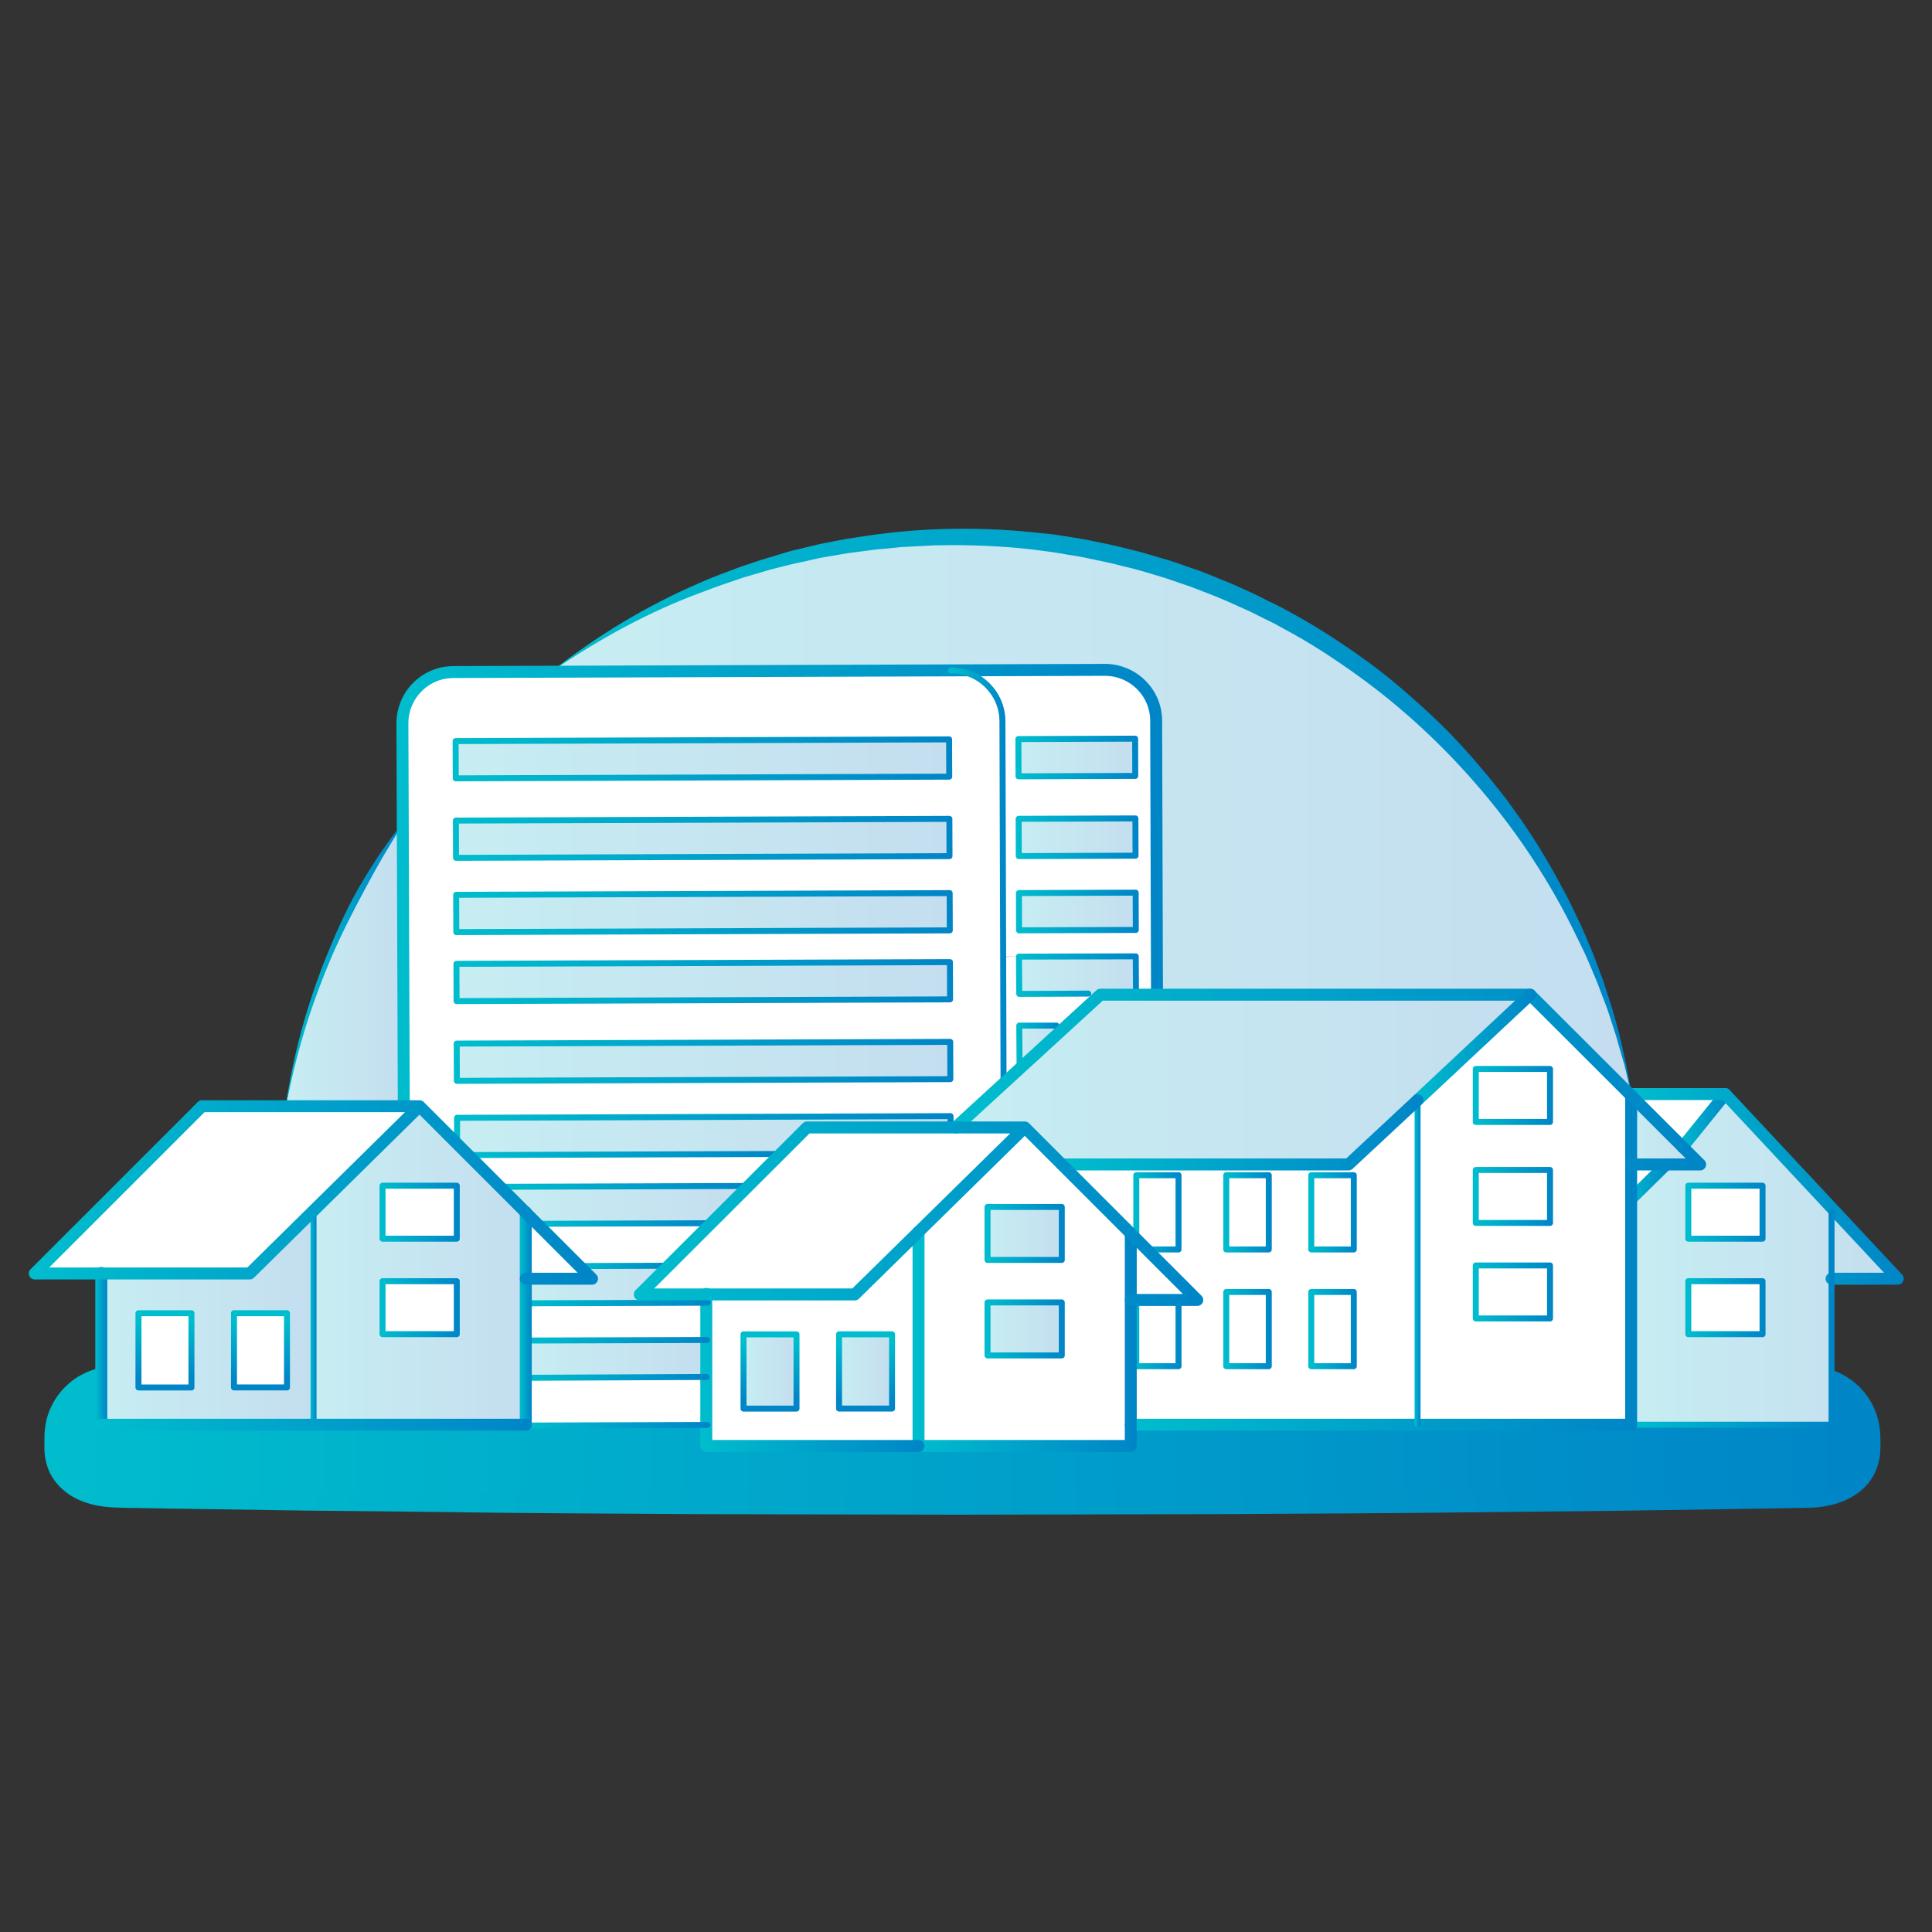 <?xml version="1.0" encoding="utf-8"?>
<!-- Generator: Adobe Illustrator 22.0.1, SVG Export Plug-In . SVG Version: 6.00 Build 0)  -->
<svg version="1.1" xmlns="http://www.w3.org/2000/svg" xmlns:xlink="http://www.w3.org/1999/xlink" x="0px" y="0px"
	 viewBox="0 0 700 700" style="enable-background:new 0 0 700 700;" xml:space="preserve">
<rect x="0" y="0" width="700" height="700" fill="#333333" stroke="none"/>
<style type="text/css">
	.st0{fill:url(#SVGID_1_);}
	.st1{fill:url(#SVGID_2_);}
	.st2{fill:#FFFFFF;}
	.st3{fill:url(#SVGID_3_);}
	.st4{fill:url(#SVGID_4_);}
	.st5{fill:url(#SVGID_5_);}
	.st6{fill:url(#SVGID_6_);}
	.st7{fill:url(#SVGID_7_);}
	.st8{fill:url(#SVGID_8_);}
	.st9{fill:url(#SVGID_9_);}
	.st10{fill:url(#SVGID_10_);}
	.st11{fill:url(#SVGID_11_);}
	.st12{fill:url(#SVGID_12_);}
	.st13{fill:url(#SVGID_13_);}
	.st14{fill:url(#SVGID_14_);}
	.st15{fill:url(#SVGID_15_);}
	.st16{fill:url(#SVGID_16_);}
	.st17{fill:url(#SVGID_17_);}
	.st18{fill:url(#SVGID_18_);}
	.st19{fill:url(#SVGID_19_);}
	.st20{fill:url(#SVGID_20_);}
	.st21{fill:url(#SVGID_21_);}
	.st22{fill:url(#SVGID_22_);}
	.st23{fill:url(#SVGID_23_);}
	.st24{fill:url(#SVGID_24_);}
	.st25{fill:url(#SVGID_25_);}
	.st26{fill:url(#SVGID_26_);}
	.st27{fill:url(#SVGID_27_);}
	.st28{fill:url(#SVGID_28_);}
	.st29{fill:url(#SVGID_29_);}
	.st30{fill:none;stroke:url(#SVGID_30_);stroke-width:4.327;stroke-linecap:round;stroke-linejoin:round;}
	.st31{fill:none;stroke:url(#SVGID_31_);stroke-width:4.327;stroke-linecap:round;stroke-linejoin:round;}
	.st32{fill:none;stroke:url(#SVGID_32_);stroke-width:4.327;stroke-linecap:round;stroke-linejoin:round;}
	.st33{fill:none;stroke:url(#SVGID_33_);stroke-width:4.327;stroke-linecap:round;stroke-linejoin:round;}
	.st34{fill:none;stroke:url(#SVGID_34_);stroke-width:2.163;stroke-linecap:round;stroke-linejoin:round;}
	.st35{fill:none;stroke:url(#SVGID_35_);stroke-width:2.163;stroke-linecap:round;stroke-linejoin:round;}
	.st36{fill:none;stroke:url(#SVGID_36_);stroke-width:2.163;stroke-linecap:round;stroke-linejoin:round;}
	.st37{fill:none;stroke:url(#SVGID_37_);stroke-width:4.327;stroke-linecap:round;stroke-linejoin:round;}
	.st38{fill:none;stroke:url(#SVGID_38_);stroke-width:2.163;stroke-linecap:round;stroke-linejoin:round;}
	.st39{fill:none;stroke:url(#SVGID_39_);stroke-width:2.163;stroke-linecap:round;stroke-linejoin:round;}
	.st40{fill:none;stroke:url(#SVGID_40_);stroke-width:2.163;stroke-linecap:round;stroke-linejoin:round;}
	.st41{fill:none;stroke:url(#SVGID_41_);stroke-width:2.163;stroke-linecap:round;stroke-linejoin:round;}
	.st42{fill:none;stroke:url(#SVGID_42_);stroke-width:2.163;stroke-linecap:round;stroke-linejoin:round;}
	.st43{fill:none;stroke:url(#SVGID_43_);stroke-width:2.163;stroke-linecap:round;stroke-linejoin:round;}
	.st44{fill:none;stroke:url(#SVGID_44_);stroke-width:2.163;stroke-linecap:round;stroke-linejoin:round;}
	.st45{fill:none;stroke:url(#SVGID_45_);stroke-width:2.163;stroke-linecap:round;stroke-linejoin:round;}
	.st46{fill:none;stroke:url(#SVGID_46_);stroke-width:2.163;stroke-linecap:round;stroke-linejoin:round;}
	.st47{fill:none;stroke:url(#SVGID_47_);stroke-width:2.163;stroke-linecap:round;stroke-linejoin:round;}
	.st48{fill:none;stroke:url(#SVGID_48_);stroke-width:4.327;stroke-linecap:round;stroke-linejoin:round;}
	.st49{fill:none;stroke:url(#SVGID_49_);stroke-width:4.327;stroke-linecap:round;stroke-linejoin:round;}
	.st50{fill:none;stroke:url(#SVGID_50_);stroke-width:2.163;stroke-linecap:round;stroke-linejoin:round;}
	.st51{fill:none;stroke:url(#SVGID_51_);stroke-width:2.163;stroke-linecap:round;stroke-linejoin:round;}
	.st52{fill:none;stroke:url(#SVGID_52_);stroke-width:2.163;stroke-linecap:round;stroke-linejoin:round;}
	.st53{fill:none;stroke:url(#SVGID_53_);stroke-width:2.163;stroke-linecap:round;stroke-linejoin:round;}
	.st54{fill:none;stroke:url(#SVGID_54_);stroke-width:2.163;stroke-linecap:round;stroke-linejoin:round;}
	.st55{fill:none;stroke:url(#SVGID_55_);stroke-width:2.163;stroke-linecap:round;stroke-linejoin:round;}
	.st56{fill:none;stroke:url(#SVGID_56_);stroke-width:4.327;stroke-linecap:round;stroke-linejoin:round;}
	.st57{fill:none;stroke:url(#SVGID_57_);stroke-width:2.163;stroke-linecap:round;stroke-linejoin:round;}
	.st58{fill:none;stroke:url(#SVGID_58_);stroke-width:2.163;stroke-linecap:round;stroke-linejoin:round;}
	.st59{fill:none;stroke:url(#SVGID_59_);stroke-width:2.163;stroke-linecap:round;stroke-linejoin:round;}
	.st60{fill:none;stroke:url(#SVGID_60_);stroke-width:2.163;stroke-linecap:round;stroke-linejoin:round;}
	.st61{fill:none;stroke:url(#SVGID_61_);stroke-width:2.163;stroke-linecap:round;stroke-linejoin:round;}
	.st62{fill:none;stroke:url(#SVGID_62_);stroke-width:2.163;stroke-linecap:round;stroke-linejoin:round;}
	.st63{fill:none;stroke:url(#SVGID_63_);stroke-width:2.163;stroke-linecap:round;stroke-linejoin:round;}
	.st64{fill:none;stroke:url(#SVGID_64_);stroke-width:2.163;stroke-linecap:round;stroke-linejoin:round;}
	.st65{fill:none;stroke:url(#SVGID_65_);stroke-width:2.163;stroke-linecap:round;stroke-linejoin:round;}
	.st66{fill:none;stroke:url(#SVGID_66_);stroke-width:2.163;stroke-linecap:round;stroke-linejoin:round;}
	.st67{fill:none;stroke:url(#SVGID_67_);stroke-width:2.163;stroke-linecap:round;stroke-linejoin:round;}
	.st68{fill:none;stroke:url(#SVGID_68_);stroke-width:2.163;stroke-linecap:round;stroke-linejoin:round;}
	.st69{fill:none;stroke:url(#SVGID_69_);stroke-width:2.163;stroke-linecap:round;stroke-linejoin:round;}
	.st70{fill:none;stroke:url(#SVGID_70_);stroke-width:2.163;stroke-linecap:round;stroke-linejoin:round;}
	.st71{fill:none;stroke:url(#SVGID_71_);stroke-width:2.163;stroke-linecap:round;stroke-linejoin:round;}
	.st72{fill:none;stroke:url(#SVGID_72_);stroke-width:2.163;stroke-linecap:round;stroke-linejoin:round;}
	.st73{fill:none;stroke:url(#SVGID_73_);stroke-width:2.163;stroke-linecap:round;stroke-linejoin:round;}
	.st74{fill:none;stroke:url(#SVGID_74_);stroke-width:2.163;stroke-linecap:round;stroke-linejoin:round;}
	.st75{fill:none;stroke:url(#SVGID_75_);stroke-width:2.163;stroke-linecap:round;stroke-linejoin:round;}
	.st76{fill:none;stroke:url(#SVGID_76_);stroke-width:2.163;stroke-linecap:round;stroke-linejoin:round;}
	.st77{fill:none;stroke:url(#SVGID_77_);stroke-width:4.327;stroke-linecap:round;stroke-linejoin:round;}
	.st78{fill:none;stroke:url(#SVGID_78_);stroke-width:4.327;stroke-linecap:round;stroke-linejoin:round;}
	.st79{fill:none;stroke:url(#SVGID_79_);stroke-width:4.327;stroke-linecap:round;stroke-linejoin:round;}
	.st80{fill:none;stroke:url(#SVGID_80_);stroke-width:4.327;stroke-linecap:round;stroke-linejoin:round;}
	.st81{fill:none;stroke:url(#SVGID_81_);stroke-width:4.327;stroke-linecap:round;stroke-linejoin:round;}
	.st82{fill:none;stroke:url(#SVGID_82_);stroke-width:4.327;stroke-linecap:round;stroke-linejoin:round;}
	.st83{fill:none;stroke:url(#SVGID_83_);stroke-width:4.327;stroke-linecap:round;stroke-linejoin:round;}
	.st84{fill:none;stroke:url(#SVGID_84_);stroke-width:2.163;stroke-linecap:round;stroke-linejoin:round;}
	.st85{fill:none;stroke:url(#SVGID_85_);stroke-width:2.163;stroke-linecap:round;stroke-linejoin:round;}
	.st86{fill:none;stroke:url(#SVGID_86_);stroke-width:2.163;stroke-linecap:round;stroke-linejoin:round;}
	.st87{display:none;}
</style>
<g id="Icons">
	<g>
		<g>
			<g id="XMLID_17_">
				<g>
					<linearGradient id="SVGID_1_" gradientUnits="userSpaceOnUse" x1="590.985" y1="456.303" x2="687.606" y2="456.303">
						<stop  offset="0" style="stop-color:#C7EDF2"/>
						<stop  offset="0.999" style="stop-color:#C4DEEF"/>
					</linearGradient>
					<path class="st0" d="M663.6,463.3v33.1v19.8H591v-81.8l12.6-12.4H616l-6.4-6.4l15.5-19.1l62.5,66.8H663.6z M638.6,483.5v-19.2
						h-26.9v19.2H638.6z M638.6,448.9v-19.2h-26.9v19.2H638.6z"/>
					<linearGradient id="SVGID_2_" gradientUnits="userSpaceOnUse" x1="16.948" y1="520.05" x2="680.402" y2="520.05">
						<stop  offset="0" style="stop-color:#00BDCD"/>
						<stop  offset="0.999" style="stop-color:#0085C7"/>
					</linearGradient>
					<path class="st1" d="M680.4,520v3.8c0,13.8-11.2,20.7-25,20.7H42c-13.8,0-25-6.9-25-20.7V520c0-12,8.4-22,19.7-24.5v20.6h76.9
						h76.9l0.5,0.3l64.8-0.2v7.6h76.9h76.9v-7.7h0h103.8H591h72.6v-19.8h0C673.4,499.8,680.4,509.1,680.4,520z"/>
					<rect x="611.6" y="464.2" class="st2" width="26.9" height="19.2"/>
					<rect x="611.6" y="429.6" class="st2" width="26.9" height="19.2"/>
					<path class="st2" d="M625.1,396.4l-15.5,19.1l-18.4-18.4c0-0.2-0.1-0.5-0.1-0.7H625.1z"/>
					<linearGradient id="SVGID_3_" gradientUnits="userSpaceOnUse" x1="590.985" y1="409.431" x2="615.973" y2="409.431">
						<stop  offset="0" style="stop-color:#C7EDF2"/>
						<stop  offset="0.999" style="stop-color:#C4DEEF"/>
					</linearGradient>
					<polygon class="st3" points="603.6,421.9 591,421.9 591,396.9 591.2,397.1 609.6,415.6 616,421.9 					"/>
					<polygon class="st2" points="603.6,421.9 591,434.4 591,421.9 					"/>
					<linearGradient id="SVGID_4_" gradientUnits="userSpaceOnUse" x1="199.784" y1="295.383" x2="591.05" y2="295.383">
						<stop  offset="0" style="stop-color:#C7EDF2"/>
						<stop  offset="0.999" style="stop-color:#C4DEEF"/>
					</linearGradient>
					<path class="st4" d="M591,396.4h-0.6l-36-36H419.3v-0.5l-0.3-98.8c0-10.2-8.4-18.5-18.6-18.5l-55.7,0.2c0,0-0.1,0-0.1,0
						l-144.8,0.5c41.3-30.8,92.5-49,147.9-49C468.9,194.3,569.7,281.4,591,396.4z"/>
					<path class="st2" d="M590.5,396.4l0.5,0.5v25v12.4v81.8h-77.4V398.6l40.9-38.2L590.5,396.4z M561.6,477.7v-19.2h-26.9v19.2
						H561.6z M561.6,443.1v-19.2h-26.9v19.2H561.6z M561.6,406.5v-19.2h-26.9v19.2H561.6z"/>
					<rect x="534.7" y="458.5" class="st2" width="26.9" height="19.2"/>
					<rect x="534.7" y="423.9" class="st2" width="26.9" height="19.2"/>
					<rect x="534.7" y="387.3" class="st2" width="26.9" height="19.2"/>
					<linearGradient id="SVGID_5_" gradientUnits="userSpaceOnUse" x1="346.273" y1="391.171" x2="554.444" y2="391.171">
						<stop  offset="0" style="stop-color:#C7EDF2"/>
						<stop  offset="0.999" style="stop-color:#C4DEEF"/>
					</linearGradient>
					<polygon class="st5" points="554.4,360.4 513.6,398.6 488.6,421.9 427,421.9 384.7,421.9 384.7,421.9 371.3,408.5 346.3,408.5 
						364.5,391.8 371.8,385.1 386.5,371.6 396.5,362.4 398.7,360.4 411.6,360.4 419.3,360.4 					"/>
					<path class="st2" d="M513.6,398.6v117.6H409.7h0V471h1.9v24H427v-24h6.7l-18.3-18.3H427v-26.9v-3.9h61.6L513.6,398.6z
						 M490.5,495v-26.9h-15.4V495H490.5z M490.5,452.7v-26.9h-15.4v26.9H490.5z M459.7,495v-26.9h-15.4V495H459.7z M459.7,452.7
						v-26.9h-15.4v26.9H459.7z"/>
					<rect x="475.1" y="468.1" class="st2" width="15.4" height="26.9"/>
					<rect x="475.1" y="425.8" class="st2" width="15.4" height="26.9"/>
					<rect x="444.3" y="468.1" class="st2" width="15.4" height="26.9"/>
					<rect x="444.3" y="425.8" class="st2" width="15.4" height="26.9"/>
					<polygon class="st2" points="415.5,452.7 433.8,471 427,471 411.7,471 409.7,471 409.7,446.9 411.7,448.9 					"/>
					<rect x="411.7" y="471" class="st2" width="15.4" height="24"/>
					<polygon class="st2" points="427,425.8 427,452.7 415.5,452.7 411.7,448.9 411.7,448.8 411.7,425.8 					"/>
					<polygon class="st2" points="427,421.9 427,425.8 411.7,425.8 411.7,448.8 411.7,448.9 409.7,446.9 384.7,421.9 384.7,421.9 
											"/>
					<path class="st2" d="M419.3,359.9v0.5h-7.7v-0.5l0-13.5l-42.3,0.2l-5.8,0l-0.3-85.3c0-10.2-8.3-18.5-18.5-18.5l55.7-0.2
						c10.2,0,18.6,8.2,18.6,18.5L419.3,359.9z M411.5,336.9l0-13.5l-42.3,0.2l0,13.5L411.5,336.9z M411.4,309.9l0-13.5l-42.3,0.2
						l0,13.5L411.4,309.9z M411.3,281.1l0-13.5l-42.3,0.2l0,13.5L411.3,281.1z"/>
					<linearGradient id="SVGID_6_" gradientUnits="userSpaceOnUse" x1="369.228" y1="354.446" x2="411.589" y2="354.446">
						<stop  offset="0" style="stop-color:#C7EDF2"/>
						<stop  offset="0.999" style="stop-color:#C4DEEF"/>
					</linearGradient>
					<polygon class="st6" points="411.6,359.9 411.6,360.4 398.7,360.4 396.5,362.4 394.3,360 369.3,360.1 369.2,346.6 411.5,346.5 
											"/>
					<linearGradient id="SVGID_7_" gradientUnits="userSpaceOnUse" x1="369.163" y1="330.204" x2="411.502" y2="330.204">
						<stop  offset="0" style="stop-color:#C7EDF2"/>
						<stop  offset="0.999" style="stop-color:#C4DEEF"/>
					</linearGradient>
					<polygon class="st7" points="411.5,323.4 411.5,336.9 369.2,337 369.2,323.6 					"/>
					<linearGradient id="SVGID_8_" gradientUnits="userSpaceOnUse" x1="369.055" y1="303.29" x2="411.416" y2="303.29">
						<stop  offset="0" style="stop-color:#C7EDF2"/>
						<stop  offset="0.999" style="stop-color:#C4DEEF"/>
					</linearGradient>
					<polygon class="st8" points="411.4,296.5 411.4,309.9 369.1,310.1 369.1,296.6 					"/>
					<linearGradient id="SVGID_9_" gradientUnits="userSpaceOnUse" x1="368.968" y1="274.43" x2="411.308" y2="274.43">
						<stop  offset="0" style="stop-color:#C7EDF2"/>
						<stop  offset="0.999" style="stop-color:#C4DEEF"/>
					</linearGradient>
					<polygon class="st9" points="411.3,267.6 411.3,281.1 369,281.2 369,267.8 					"/>
					<path class="st2" d="M409.7,516.2v7.7h-76.9v-77.5l38.4-37.9l13.5,13.5l25,25v24V516.2z M384.7,491.2v-19.2h-26.9v19.2H384.7z
						 M384.7,456.5v-19.2h-26.9v19.2H384.7z"/>
					<polygon class="st2" points="394.3,360 396.5,362.4 386.5,371.6 382.8,371.6 369.3,371.6 369.4,385.1 371.8,385.1 364.5,391.8 
						363.6,390.9 363.5,346.7 369.2,346.6 369.3,360.1 					"/>
					<linearGradient id="SVGID_10_" gradientUnits="userSpaceOnUse" x1="369.314" y1="378.331" x2="386.471" y2="378.331">
						<stop  offset="0" style="stop-color:#C7EDF2"/>
						<stop  offset="0.999" style="stop-color:#C4DEEF"/>
					</linearGradient>
					<polygon class="st10" points="386.5,371.6 371.8,385.1 369.4,385.1 369.3,371.6 382.8,371.6 					"/>
					<linearGradient id="SVGID_11_" gradientUnits="userSpaceOnUse" x1="357.805" y1="481.54" x2="384.74" y2="481.54">
						<stop  offset="0" style="stop-color:#C7EDF2"/>
						<stop  offset="0.999" style="stop-color:#C4DEEF"/>
					</linearGradient>
					<rect x="357.8" y="471.9" class="st11" width="26.9" height="19.2"/>
					<linearGradient id="SVGID_12_" gradientUnits="userSpaceOnUse" x1="357.805" y1="446.924" x2="384.74" y2="446.924">
						<stop  offset="0" style="stop-color:#C7EDF2"/>
						<stop  offset="0.999" style="stop-color:#C4DEEF"/>
					</linearGradient>
					<rect x="357.8" y="437.3" class="st12" width="26.9" height="19.2"/>
					<polygon class="st2" points="255.9,469 231.8,469 242.3,458.6 257.7,443.2 271.2,429.7 282.8,418.1 292.4,408.5 344.5,408.5 
						346.3,408.5 371.3,408.5 332.8,446.3 309.7,469 					"/>
					<path class="st2" d="M199.8,243.4l144.8-0.5c0,0,0,0,0.1,0c10.2,0,18.5,8.2,18.5,18.5l0.3,85.3l0.2,44.2l0.8,0.9l-18.2,16.7
						h-1.8V408l0-3.6L165.6,405l0,9.3L152,400.8h-5.7v-0.2L146,298.6l-0.1-36.5c0-10.2,8.2-18.6,18.5-18.6L199.8,243.4z
						 M344.4,390.9l0-13.5l-178.9,0.6l0,13.5L344.4,390.9z M344.3,362.1l0-13.5l-178.9,0.6l0.1,13.5L344.3,362.1z M344.2,337.1
						l0-13.5l-178.9,0.6l0.1,13.5L344.2,337.1z M344.1,310.2l0-13.5l-178.9,0.6l0,13.5L344.1,310.2z M344,281.3l0-13.5l-178.8,0.6
						l0,13.5L344,281.3z"/>
					<linearGradient id="SVGID_13_" gradientUnits="userSpaceOnUse" x1="165.579" y1="411.443" x2="344.456" y2="411.443">
						<stop  offset="0" style="stop-color:#C7EDF2"/>
						<stop  offset="0.999" style="stop-color:#C4DEEF"/>
					</linearGradient>
					<polygon class="st13" points="344.5,408 344.5,408.5 292.4,408.5 282.8,418.1 169.8,418.5 165.6,414.4 165.6,405 344.4,404.4 
											"/>
					<linearGradient id="SVGID_14_" gradientUnits="userSpaceOnUse" x1="165.493" y1="384.529" x2="344.391" y2="384.529">
						<stop  offset="0" style="stop-color:#C7EDF2"/>
						<stop  offset="0.999" style="stop-color:#C4DEEF"/>
					</linearGradient>
					<polygon class="st14" points="344.3,377.5 344.4,390.9 165.5,391.6 165.5,378.1 					"/>
					<linearGradient id="SVGID_15_" gradientUnits="userSpaceOnUse" x1="165.384" y1="355.679" x2="344.283" y2="355.679">
						<stop  offset="0" style="stop-color:#C7EDF2"/>
						<stop  offset="0.999" style="stop-color:#C4DEEF"/>
					</linearGradient>
					<polygon class="st15" points="344.2,348.6 344.3,362.1 165.4,362.7 165.4,349.3 					"/>
					<linearGradient id="SVGID_16_" gradientUnits="userSpaceOnUse" x1="165.298" y1="330.68" x2="344.196" y2="330.68">
						<stop  offset="0" style="stop-color:#C7EDF2"/>
						<stop  offset="0.999" style="stop-color:#C4DEEF"/>
					</linearGradient>
					<polygon class="st16" points="344.2,323.6 344.2,337.1 165.4,337.7 165.3,324.3 					"/>
					<linearGradient id="SVGID_17_" gradientUnits="userSpaceOnUse" x1="165.211" y1="303.755" x2="344.11" y2="303.755">
						<stop  offset="0" style="stop-color:#C7EDF2"/>
						<stop  offset="0.999" style="stop-color:#C4DEEF"/>
					</linearGradient>
					<polygon class="st17" points="344.1,296.7 344.1,310.2 165.3,310.8 165.2,297.3 					"/>
					<linearGradient id="SVGID_18_" gradientUnits="userSpaceOnUse" x1="165.125" y1="274.906" x2="344.002" y2="274.906">
						<stop  offset="0" style="stop-color:#C7EDF2"/>
						<stop  offset="0.999" style="stop-color:#C4DEEF"/>
					</linearGradient>
					<polygon class="st18" points="344,267.9 344,281.3 165.2,281.9 165.1,268.5 					"/>
					<path class="st2" d="M255.9,472v-3h53.8l23.1-22.7v77.5h-76.9v-7.6v-17.3v-13.5V472z M323.2,510.4v-26.9H304v26.9H323.2z
						 M288.6,510.4v-26.9h-19.2v26.9H288.6z"/>
					<linearGradient id="SVGID_19_" gradientUnits="userSpaceOnUse" x1="303.955" y1="496.933" x2="323.189" y2="496.933">
						<stop  offset="0" style="stop-color:#C7EDF2"/>
						<stop  offset="0.999" style="stop-color:#C4DEEF"/>
					</linearGradient>
					<rect x="304" y="483.5" class="st19" width="19.2" height="26.9"/>
					<linearGradient id="SVGID_20_" gradientUnits="userSpaceOnUse" x1="269.34" y1="496.933" x2="288.573" y2="496.933">
						<stop  offset="0" style="stop-color:#C7EDF2"/>
						<stop  offset="0.999" style="stop-color:#C4DEEF"/>
					</linearGradient>
					<rect x="269.3" y="483.5" class="st20" width="19.2" height="26.9"/>
					<polygon class="st2" points="282.8,418.1 271.2,429.7 181.2,430 169.8,418.5 					"/>
					<linearGradient id="SVGID_21_" gradientUnits="userSpaceOnUse" x1="181.243" y1="436.529" x2="271.222" y2="436.529">
						<stop  offset="0" style="stop-color:#C7EDF2"/>
						<stop  offset="0.999" style="stop-color:#C4DEEF"/>
					</linearGradient>
					<polygon class="st21" points="271.2,429.7 257.7,443.2 194.7,443.4 190.5,439.2 181.2,430 					"/>
					<polygon class="st2" points="257.7,443.2 242.3,458.6 210.1,458.7 210.1,458.8 194.7,443.4 					"/>
					<polygon class="st2" points="255.9,498.9 255.9,516.3 191,516.5 190.5,516.2 190.5,499.2 190.7,499.2 					"/>
					<linearGradient id="SVGID_22_" gradientUnits="userSpaceOnUse" x1="190.502" y1="492.325" x2="255.883" y2="492.325">
						<stop  offset="0" style="stop-color:#C7EDF2"/>
						<stop  offset="0.999" style="stop-color:#C4DEEF"/>
					</linearGradient>
					<polygon class="st22" points="255.9,485.5 255.9,498.9 190.7,499.2 190.5,499.2 190.5,485.7 190.9,485.7 					"/>
					<polygon class="st2" points="255.9,472 255.9,485.5 190.9,485.7 190.5,485.7 190.5,472.2 190.6,472.2 					"/>
					<linearGradient id="SVGID_23_" gradientUnits="userSpaceOnUse" x1="190.502" y1="465.422" x2="255.883" y2="465.422">
						<stop  offset="0" style="stop-color:#C7EDF2"/>
						<stop  offset="0.999" style="stop-color:#C4DEEF"/>
					</linearGradient>
					<polygon class="st23" points="255.9,469 255.9,472 190.6,472.2 190.5,472.2 190.5,463.3 214.5,463.3 210.1,458.8 210.1,458.7 
						242.3,458.6 231.8,469 					"/>
					<polygon class="st2" points="194.7,443.4 210.1,458.8 214.5,463.3 190.5,463.3 190.5,439.2 					"/>
					<linearGradient id="SVGID_24_" gradientUnits="userSpaceOnUse" x1="113.569" y1="458.466" x2="190.502" y2="458.466">
						<stop  offset="0" style="stop-color:#C7EDF2"/>
						<stop  offset="0.999" style="stop-color:#C4DEEF"/>
					</linearGradient>
					<path class="st24" d="M165.6,414.4l4.1,4.1l11.5,11.5l9.3,9.3v24v9v13.5v13.5v17h-76.9v-77.5l38.5-37.9L165.6,414.4z
						 M165.5,483.5v-19.2h-26.9v19.2H165.5z M165.5,448.9v-19.2h-26.9v19.2H165.5z"/>
					<rect x="138.6" y="464.2" class="st2" width="26.9" height="19.2"/>
					<rect x="138.6" y="429.6" class="st2" width="26.9" height="19.2"/>
					<polygon class="st2" points="36.7,461.3 12.6,461.3 73.2,400.8 103.6,400.8 146.3,400.8 152,400.8 113.6,438.6 90.5,461.3 
											"/>
					<linearGradient id="SVGID_25_" gradientUnits="userSpaceOnUse" x1="103.638" y1="349.675" x2="146.346" y2="349.675">
						<stop  offset="0" style="stop-color:#C7EDF2"/>
						<stop  offset="0.999" style="stop-color:#C4DEEF"/>
					</linearGradient>
					<path class="st25" d="M146.3,400.5v0.2h-42.7v0c6.3-37.6,21-72.3,42.2-102.1h0.1L146.3,400.5z"/>
					<linearGradient id="SVGID_26_" gradientUnits="userSpaceOnUse" x1="36.657" y1="477.397" x2="113.569" y2="477.397">
						<stop  offset="0" style="stop-color:#C7EDF2"/>
						<stop  offset="0.999" style="stop-color:#C4DEEF"/>
					</linearGradient>
					<path class="st26" d="M113.6,438.6v77.5H36.7v-20.6v-34.2h53.8L113.6,438.6z M104,502.7v-26.9H84.7v26.9H104z M69.3,502.7
						v-26.9H50.1v26.9H69.3z"/>
					<rect x="84.7" y="475.8" class="st2" width="19.2" height="26.9"/>
					<rect x="50.1" y="475.8" class="st2" width="19.2" height="26.9"/>
				</g>
				<g>
				</g>
			</g>
		</g>
		<g>
			<linearGradient id="SVGID_27_" gradientUnits="userSpaceOnUse" x1="196.399" y1="294.312" x2="594.424" y2="294.312">
				<stop  offset="0" style="stop-color:#00BDCD"/>
				<stop  offset="0.999" style="stop-color:#0085C7"/>
			</linearGradient>
			<path class="st27" d="M199.6,243.5c16.4-13,34.6-24,53.9-32.3c4.8-2.2,9.8-3.9,14.7-5.8l7.5-2.5c2.5-0.8,5.1-1.5,7.6-2.3
				c1.3-0.4,2.5-0.8,3.8-1.1l3.8-0.9c2.6-0.6,5.1-1.3,7.7-1.8l7.8-1.5l7.8-1.2c20.9-3.1,42.3-3.3,63.3-0.9l4,0.4l3.9,0.6
				c2.6,0.4,5.2,0.8,7.9,1.3c5.2,1.1,10.4,2,15.5,3.4c5.2,1.2,10.2,2.8,15.3,4.3c2.5,0.8,5,1.7,7.5,2.6c1.3,0.4,2.5,0.8,3.8,1.3
				l3.7,1.5l3.7,1.5c1.2,0.5,2.5,1,3.7,1.5l7.3,3.3c2.4,1.1,4.7,2.4,7.1,3.5l3.6,1.8l3.5,1.9c9.3,5.1,18.2,10.9,26.8,17.1
				c8.6,6.2,16.6,13.2,24.3,20.4c7.7,7.2,14.8,15.2,21.5,23.4l4.9,6.2l4.6,6.4c1.6,2.1,3,4.4,4.5,6.6c1.4,2.2,2.9,4.4,4.2,6.7l4,6.8
				l3.8,7c1.3,2.3,2.4,4.7,3.6,7.1l1.7,3.6l0.9,1.8l0.8,1.8l3.1,7.3c1,2.4,1.9,4.9,2.8,7.4l1.4,3.7l1.2,3.8c0.8,2.5,1.7,5,2.4,7.5
				c3,10.1,5.1,20.4,6.8,30.7l-1.8-7.6c-0.3-1.3-0.6-2.6-0.9-3.8l-1.1-3.8l-1.1-3.8c-0.3-1.3-0.7-2.5-1.1-3.8l-2.4-7.4
				c-0.8-2.5-1.8-4.9-2.7-7.3l-1.4-3.7l-1.5-3.6c-1-2.4-2-4.8-3.1-7.2l-3.4-7c-9.1-18.7-20.6-36.2-34-52
				c-13.4-15.8-28.6-30-45.5-42.1c-8.4-6-17.1-11.7-26.2-16.5l-3.4-1.9l-3.5-1.7c-2.3-1.1-4.6-2.4-7-3.4l-7.1-3.2
				c-1.2-0.5-2.4-1-3.6-1.5l-3.6-1.4l-3.6-1.4c-1.2-0.5-2.4-0.9-3.6-1.3c-2.4-0.8-4.9-1.7-7.3-2.5c-5-1.5-9.9-3.1-14.9-4.2
				c-5-1.4-10.1-2.3-15.1-3.4c-2.5-0.5-5.1-0.8-7.6-1.3l-3.8-0.6l-3.8-0.5c-10.2-1.4-20.6-1.9-31-2l-7.8,0.1
				c-2.6,0.1-5.2,0.3-7.8,0.4c-1.3,0.1-2.6,0.1-3.9,0.2l-3.9,0.4c-2.6,0.3-5.2,0.4-7.7,0.8l-7.7,1l-7.7,1.3c-2.6,0.4-5.1,1-7.6,1.6
				l-3.8,0.8c-1.3,0.3-2.5,0.6-3.8,0.9c-2.5,0.7-5,1.2-7.5,2l-7.5,2.2c-4.9,1.7-9.9,3.3-14.7,5.2
				C235.3,221.5,216.9,231.6,199.6,243.5z"/>
		</g>
		<g>
			<linearGradient id="SVGID_28_" gradientUnits="userSpaceOnUse" x1="102.547" y1="349.653" x2="146.943" y2="349.653">
				<stop  offset="0" style="stop-color:#00BDCD"/>
				<stop  offset="0.999" style="stop-color:#0085C7"/>
			</linearGradient>
			<path class="st28" d="M103.5,400.7c1.4-9.2,3.3-18.3,5.7-27.3c2.5-9,5.4-17.8,8.9-26.5c3.5-8.7,7.3-17.2,11.9-25.3l3.6-6
				c1.3-2,2.5-3.9,3.8-5.9l4-5.7c1.4-1.8,2.8-3.7,4.3-5.5c0,0,0.1-0.1,0.2,0c0,0,0.1,0.1,0,0.1c-1.2,2-2.4,4-3.6,5.9l-3.6,6
				c-1.1,2-2.3,4-3.4,6l-3.3,6.1c-4.4,8.2-8.6,16.4-12.2,24.9c-3.6,8.5-6.8,17.2-9.5,26.1c-2.7,8.9-4.9,17.9-6.6,27
				c0,0.1-0.1,0.1-0.1,0.1C103.6,400.8,103.5,400.8,103.5,400.7z"/>
		</g>
		<g>
			<linearGradient id="SVGID_29_" gradientUnits="userSpaceOnUse" x1="12.616" y1="522.211" x2="684.732" y2="522.211">
				<stop  offset="0" style="stop-color:#00BDCD"/>
				<stop  offset="0.999" style="stop-color:#0085C7"/>
			</linearGradient>
			<path class="st29" d="M663.6,496.4c3.8,1.2,7.3,3.3,10.1,6.1c2.8,2.8,5,6.3,6.3,10.2c0.6,1.9,1,3.9,1.2,6c0.1,1,0.1,2,0.1,3
				c0,1,0.1,2,0,3c0,4.1-1.2,8.3-3.7,11.8c-2.5,3.5-6.1,5.9-10,7.5c-3.9,1.5-8,2.2-12.1,2.3l-23.7,0.4l-47.4,0.7l-47.4,0.5
				c-31.6,0.4-63.3,0.5-94.9,0.7l-94.9,0.2l-94.9-0.2l-47.4-0.3l-23.7-0.2l-23.7-0.3l-47.4-0.5l-47.4-0.7l-11.9-0.2l-5.9-0.1l-3-0.1
				c-1,0-2.1-0.1-3.1-0.2c-4.1-0.4-8.2-1.4-11.9-3.4c-3.7-2-6.9-5.1-8.8-8.9c-0.9-1.9-1.5-3.9-1.8-6c-0.3-2.1-0.2-4.1-0.2-6.1
				c0-1,0-2,0.1-3c0.1-1,0.2-2,0.4-3c0.4-2,1-4,1.9-5.8c1.7-3.7,4.3-6.9,7.5-9.4c3.2-2.5,6.9-4.1,10.8-4.9
				c-3.8,0.9-7.4,2.8-10.4,5.4c-3,2.6-5.3,5.8-6.7,9.4c-0.7,1.8-1.2,3.7-1.5,5.5c-0.3,1.9-0.3,3.8-0.2,5.8c0,2,0.1,3.9,0.4,5.7
				c0.4,1.8,1,3.6,1.8,5.2c1.7,3.3,4.6,5.8,8,7.4c3.3,1.6,7.1,2.5,10.8,2.7c0.9,0.1,1.9,0.1,2.8,0.1l3-0.1l5.9-0.1l11.9-0.2
				l47.4-0.7l47.4-0.5l23.7-0.3l23.7-0.2l47.4-0.3l94.9-0.2l94.9,0.2c31.6,0.2,63.3,0.3,94.9,0.7l47.4,0.5l47.4,0.7l23.7,0.4
				c3.8,0.1,7.6-0.4,11.1-1.7c3.5-1.2,6.8-3.3,9.1-6.2c2.3-2.9,3.5-6.6,3.7-10.4c0.1-1.9,0.1-4,0.1-5.9c-0.1-1.9-0.3-3.8-0.8-5.7
				c-1-3.7-2.9-7.2-5.5-10.1C670.6,500.1,667.3,497.8,663.6,496.4z"/>
		</g>
		<g>
			<linearGradient id="SVGID_30_" gradientUnits="userSpaceOnUse" x1="34.491" y1="488.701" x2="38.818" y2="488.701">
				<stop  offset="0" style="stop-color:#00BDCD"/>
				<stop  offset="0.999" style="stop-color:#0085C7"/>
			</linearGradient>
			<line class="st30" x1="36.7" y1="461.2" x2="36.7" y2="516.2"/>
			<linearGradient id="SVGID_31_" gradientUnits="userSpaceOnUse" x1="607.445" y1="406.001" x2="627.28" y2="406.001">
				<stop  offset="0" style="stop-color:#00BDCD"/>
				<stop  offset="0.999" style="stop-color:#0085C7"/>
			</linearGradient>
			<line class="st31" x1="609.6" y1="415.6" x2="625.1" y2="396.4"/>
			<linearGradient id="SVGID_32_" gradientUnits="userSpaceOnUse" x1="588.818" y1="428.14" x2="605.814" y2="428.14">
				<stop  offset="0" style="stop-color:#00BDCD"/>
				<stop  offset="0.999" style="stop-color:#0085C7"/>
			</linearGradient>
			<line class="st32" x1="591" y1="434.4" x2="603.7" y2="421.9"/>
			<linearGradient id="SVGID_33_" gradientUnits="userSpaceOnUse" x1="588.204" y1="429.861" x2="689.78" y2="429.861">
				<stop  offset="0" style="stop-color:#00BDCD"/>
				<stop  offset="0.999" style="stop-color:#0085C7"/>
			</linearGradient>
			<polyline class="st33" points="663.6,463.3 687.6,463.3 625.1,396.4 590.4,396.4 			"/>
			<linearGradient id="SVGID_34_" gradientUnits="userSpaceOnUse" x1="589.9" y1="477.697" x2="664.66" y2="477.697">
				<stop  offset="0" style="stop-color:#00BDCD"/>
				<stop  offset="0.999" style="stop-color:#0085C7"/>
			</linearGradient>
			<polyline class="st34" points="591,516.2 663.6,516.2 663.6,439.2 			"/>
			<linearGradient id="SVGID_35_" gradientUnits="userSpaceOnUse" x1="610.573" y1="439.236" x2="639.66" y2="439.236">
				<stop  offset="0" style="stop-color:#00BDCD"/>
				<stop  offset="0.999" style="stop-color:#0085C7"/>
			</linearGradient>
			<rect x="611.7" y="429.6" class="st35" width="26.9" height="19.2"/>
			<linearGradient id="SVGID_36_" gradientUnits="userSpaceOnUse" x1="610.573" y1="473.851" x2="639.66" y2="473.851">
				<stop  offset="0" style="stop-color:#00BDCD"/>
				<stop  offset="0.999" style="stop-color:#0085C7"/>
			</linearGradient>
			<rect x="611.7" y="464.2" class="st36" width="26.9" height="19.2"/>
			<linearGradient id="SVGID_37_" gradientUnits="userSpaceOnUse" x1="407.586" y1="456.544" x2="593.145" y2="456.544">
				<stop  offset="0" style="stop-color:#00BDCD"/>
				<stop  offset="0.999" style="stop-color:#0085C7"/>
			</linearGradient>
			<polyline class="st37" points="409.7,516.2 591,516.2 591,396.9 			"/>
			<linearGradient id="SVGID_38_" gradientUnits="userSpaceOnUse" x1="512.496" y1="457.365" x2="514.66" y2="457.365">
				<stop  offset="0" style="stop-color:#00BDCD"/>
				<stop  offset="0.999" style="stop-color:#0085C7"/>
			</linearGradient>
			<line class="st38" x1="513.6" y1="398.6" x2="513.6" y2="516.2"/>
			<linearGradient id="SVGID_39_" gradientUnits="userSpaceOnUse" x1="533.65" y1="396.928" x2="562.736" y2="396.928">
				<stop  offset="0" style="stop-color:#00BDCD"/>
				<stop  offset="0.999" style="stop-color:#0085C7"/>
			</linearGradient>
			<rect x="534.7" y="387.3" class="st39" width="26.9" height="19.2"/>
			<linearGradient id="SVGID_40_" gradientUnits="userSpaceOnUse" x1="533.65" y1="433.467" x2="562.736" y2="433.467">
				<stop  offset="0" style="stop-color:#00BDCD"/>
				<stop  offset="0.999" style="stop-color:#0085C7"/>
			</linearGradient>
			<rect x="534.7" y="423.9" class="st40" width="26.9" height="19.2"/>
			<linearGradient id="SVGID_41_" gradientUnits="userSpaceOnUse" x1="533.65" y1="468.082" x2="562.736" y2="468.082">
				<stop  offset="0" style="stop-color:#00BDCD"/>
				<stop  offset="0.999" style="stop-color:#0085C7"/>
			</linearGradient>
			<rect x="534.7" y="458.5" class="st41" width="26.9" height="19.2"/>
			<linearGradient id="SVGID_42_" gradientUnits="userSpaceOnUse" x1="474.035" y1="439.236" x2="491.583" y2="439.236">
				<stop  offset="0" style="stop-color:#00BDCD"/>
				<stop  offset="0.999" style="stop-color:#0085C7"/>
			</linearGradient>
			<rect x="475.1" y="425.8" class="st42" width="15.4" height="26.9"/>
			<linearGradient id="SVGID_43_" gradientUnits="userSpaceOnUse" x1="474.035" y1="481.544" x2="491.583" y2="481.544">
				<stop  offset="0" style="stop-color:#00BDCD"/>
				<stop  offset="0.999" style="stop-color:#0085C7"/>
			</linearGradient>
			<rect x="475.1" y="468.1" class="st43" width="15.4" height="26.9"/>
			<linearGradient id="SVGID_44_" gradientUnits="userSpaceOnUse" x1="443.265" y1="439.236" x2="460.813" y2="439.236">
				<stop  offset="0" style="stop-color:#00BDCD"/>
				<stop  offset="0.999" style="stop-color:#0085C7"/>
			</linearGradient>
			<rect x="444.3" y="425.8" class="st44" width="15.4" height="26.9"/>
			<linearGradient id="SVGID_45_" gradientUnits="userSpaceOnUse" x1="443.265" y1="481.544" x2="460.813" y2="481.544">
				<stop  offset="0" style="stop-color:#00BDCD"/>
				<stop  offset="0.999" style="stop-color:#0085C7"/>
			</linearGradient>
			<rect x="444.3" y="468.1" class="st45" width="15.4" height="26.9"/>
			<linearGradient id="SVGID_46_" gradientUnits="userSpaceOnUse" x1="410.573" y1="439.236" x2="428.121" y2="439.236">
				<stop  offset="0" style="stop-color:#00BDCD"/>
				<stop  offset="0.999" style="stop-color:#0085C7"/>
			</linearGradient>
			<polyline class="st46" points="411.7,448.8 411.7,425.8 427,425.8 427,452.7 415.4,452.7 			"/>
			<linearGradient id="SVGID_47_" gradientUnits="userSpaceOnUse" x1="410.573" y1="482.89" x2="428.121" y2="482.89">
				<stop  offset="0" style="stop-color:#00BDCD"/>
				<stop  offset="0.999" style="stop-color:#0085C7"/>
			</linearGradient>
			<polyline class="st47" points="427,470.8 427,495 411.7,495 411.7,471 			"/>
			<linearGradient id="SVGID_48_" gradientUnits="userSpaceOnUse" x1="330.645" y1="485.089" x2="411.895" y2="485.089">
				<stop  offset="0" style="stop-color:#00BDCD"/>
				<stop  offset="0.999" style="stop-color:#0085C7"/>
			</linearGradient>
			<polyline class="st48" points="332.8,446.3 332.8,523.9 409.7,523.9 409.7,446.9 			"/>
			<linearGradient id="SVGID_49_" gradientUnits="userSpaceOnUse" x1="253.722" y1="496.307" x2="334.972" y2="496.307">
				<stop  offset="0" style="stop-color:#00BDCD"/>
				<stop  offset="0.999" style="stop-color:#0085C7"/>
			</linearGradient>
			<polyline class="st49" points="255.9,468.8 255.9,523.9 332.8,523.9 			"/>
			<linearGradient id="SVGID_50_" gradientUnits="userSpaceOnUse" x1="356.727" y1="446.928" x2="385.813" y2="446.928">
				<stop  offset="0" style="stop-color:#00BDCD"/>
				<stop  offset="0.999" style="stop-color:#0085C7"/>
			</linearGradient>
			<rect x="357.8" y="437.3" class="st50" width="26.9" height="19.2"/>
			<linearGradient id="SVGID_51_" gradientUnits="userSpaceOnUse" x1="112.496" y1="477.397" x2="114.66" y2="477.397">
				<stop  offset="0" style="stop-color:#00BDCD"/>
				<stop  offset="0.999" style="stop-color:#0085C7"/>
			</linearGradient>
			<line class="st51" x1="113.6" y1="438.6" x2="113.6" y2="516.2"/>
			<linearGradient id="SVGID_52_" gradientUnits="userSpaceOnUse" x1="137.496" y1="439.236" x2="166.583" y2="439.236">
				<stop  offset="0" style="stop-color:#00BDCD"/>
				<stop  offset="0.999" style="stop-color:#0085C7"/>
			</linearGradient>
			<rect x="138.6" y="429.6" class="st52" width="26.9" height="19.2"/>
			<linearGradient id="SVGID_53_" gradientUnits="userSpaceOnUse" x1="137.496" y1="473.851" x2="166.583" y2="473.851">
				<stop  offset="0" style="stop-color:#00BDCD"/>
				<stop  offset="0.999" style="stop-color:#0085C7"/>
			</linearGradient>
			<rect x="138.6" y="464.2" class="st53" width="26.9" height="19.2"/>
			<linearGradient id="SVGID_54_" gradientUnits="userSpaceOnUse" x1="83.65" y1="489.236" x2="105.044" y2="489.236">
				<stop  offset="0" style="stop-color:#00BDCD"/>
				<stop  offset="0.999" style="stop-color:#0085C7"/>
			</linearGradient>
			
				<rect x="80.9" y="479.6" transform="matrix(-1.836970e-16 1 -1 -1.836970e-16 583.583 394.889)" class="st54" width="26.9" height="19.2"/>
			<linearGradient id="SVGID_55_" gradientUnits="userSpaceOnUse" x1="49.035" y1="489.236" x2="70.429" y2="489.236">
				<stop  offset="0" style="stop-color:#00BDCD"/>
				<stop  offset="0.999" style="stop-color:#0085C7"/>
			</linearGradient>
			
				<rect x="46.3" y="479.6" transform="matrix(-1.836970e-16 1 -1 -1.836970e-16 548.968 429.504)" class="st55" width="26.9" height="19.2"/>
			<g>
				
					<linearGradient id="SVGID_56_" gradientUnits="userSpaceOnUse" x1="144.371" y1="305.472" x2="421.775" y2="305.472" gradientTransform="matrix(1 -3.468033e-03 3.468033e-03 1 -1.523 17.079)">
					<stop  offset="0" style="stop-color:#00BDCD"/>
					<stop  offset="0.999" style="stop-color:#0085C7"/>
				</linearGradient>
				<path class="st56" d="M146.3,400.5l-0.5-138.4c0-10.2,8.2-18.6,18.5-18.6l236-0.8c10.2,0,18.6,8.2,18.6,18.5l0.3,98.8"/>
				
					<linearGradient id="SVGID_57_" gradientUnits="userSpaceOnUse" x1="189.76" y1="500.064" x2="257.145" y2="500.064" gradientTransform="matrix(1 -3.468033e-03 3.468033e-03 1 -1.523 17.079)">
					<stop  offset="0" style="stop-color:#00BDCD"/>
					<stop  offset="0.999" style="stop-color:#0085C7"/>
				</linearGradient>
				<line class="st57" x1="256.3" y1="516.3" x2="191.1" y2="516.5"/>
				
					<linearGradient id="SVGID_58_" gradientUnits="userSpaceOnUse" x1="344.23" y1="301.025" x2="364.924" y2="301.025" gradientTransform="matrix(1 -3.468033e-03 3.468033e-03 1 -1.523 17.079)">
					<stop  offset="0" style="stop-color:#00BDCD"/>
					<stop  offset="0.999" style="stop-color:#0085C7"/>
				</linearGradient>
				<path class="st58" d="M344.6,242.9c10.2,0,18.6,8.2,18.6,18.5l0.4,129.5"/>
				
					<linearGradient id="SVGID_59_" gradientUnits="userSpaceOnUse" x1="368.53" y1="258.717" x2="413.001" y2="258.717" gradientTransform="matrix(1 -3.468033e-03 3.468033e-03 1 -1.523 17.079)">
					<stop  offset="0" style="stop-color:#00BDCD"/>
					<stop  offset="0.999" style="stop-color:#0085C7"/>
				</linearGradient>
				
					<rect x="369" y="267.7" transform="matrix(1 -3.468033e-03 3.468033e-03 1 -0.949 1.355)" class="st59" width="42.3" height="13.5"/>
				
					<linearGradient id="SVGID_60_" gradientUnits="userSpaceOnUse" x1="368.53" y1="287.564" x2="413.001" y2="287.564" gradientTransform="matrix(1 -3.468033e-03 3.468033e-03 1 -1.523 17.079)">
					<stop  offset="0" style="stop-color:#00BDCD"/>
					<stop  offset="0.999" style="stop-color:#0085C7"/>
				</linearGradient>
				
					<rect x="369.1" y="296.6" transform="matrix(1 -3.468033e-03 3.468033e-03 1 -1.05 1.355)" class="st60" width="42.3" height="13.5"/>
				
					<linearGradient id="SVGID_61_" gradientUnits="userSpaceOnUse" x1="368.53" y1="314.487" x2="413.001" y2="314.487" gradientTransform="matrix(1 -3.468033e-03 3.468033e-03 1 -1.523 17.079)">
					<stop  offset="0" style="stop-color:#00BDCD"/>
					<stop  offset="0.999" style="stop-color:#0085C7"/>
				</linearGradient>
				
					<rect x="369.2" y="323.5" transform="matrix(1 -3.468033e-03 3.468033e-03 1 -1.143 1.356)" class="st61" width="42.3" height="13.5"/>
				
					<linearGradient id="SVGID_62_" gradientUnits="userSpaceOnUse" x1="368.53" y1="337.564" x2="413.001" y2="337.564" gradientTransform="matrix(1 -3.468033e-03 3.468033e-03 1 -1.523 17.079)">
					<stop  offset="0" style="stop-color:#00BDCD"/>
					<stop  offset="0.999" style="stop-color:#0085C7"/>
				</linearGradient>
				<polyline class="st62" points="394.3,360 369.3,360.1 369.2,346.6 411.5,346.5 411.6,359.9 				"/>
				
					<linearGradient id="SVGID_63_" gradientUnits="userSpaceOnUse" x1="368.53" y1="362.564" x2="384.155" y2="362.564" gradientTransform="matrix(1 -3.468033e-03 3.468033e-03 1 -1.523 17.079)">
					<stop  offset="0" style="stop-color:#00BDCD"/>
					<stop  offset="0.999" style="stop-color:#0085C7"/>
				</linearGradient>
				<polyline class="st63" points="369.4,385.1 369.3,371.6 382.8,371.6 				"/>
				
					<linearGradient id="SVGID_64_" gradientUnits="userSpaceOnUse" x1="164.684" y1="258.717" x2="345.693" y2="258.717" gradientTransform="matrix(1 -3.468033e-03 3.468033e-03 1 -1.523 17.079)">
					<stop  offset="0" style="stop-color:#00BDCD"/>
					<stop  offset="0.999" style="stop-color:#0085C7"/>
				</linearGradient>
				
					<rect x="165.1" y="268.2" transform="matrix(1 -3.468033e-03 3.468033e-03 1 -0.952 0.884)" class="st64" width="178.8" height="13.5"/>
				
					<linearGradient id="SVGID_65_" gradientUnits="userSpaceOnUse" x1="164.684" y1="287.564" x2="345.693" y2="287.564" gradientTransform="matrix(1 -3.468033e-03 3.468033e-03 1 -1.523 17.079)">
					<stop  offset="0" style="stop-color:#00BDCD"/>
					<stop  offset="0.999" style="stop-color:#0085C7"/>
				</linearGradient>
				
					<rect x="165.2" y="297" transform="matrix(1 -3.468033e-03 3.468033e-03 1 -1.052 0.885)" class="st65" width="178.8" height="13.5"/>
				
					<linearGradient id="SVGID_66_" gradientUnits="userSpaceOnUse" x1="164.684" y1="314.487" x2="345.693" y2="314.487" gradientTransform="matrix(1 -3.468033e-03 3.468033e-03 1 -1.523 17.079)">
					<stop  offset="0" style="stop-color:#00BDCD"/>
					<stop  offset="0.999" style="stop-color:#0085C7"/>
				</linearGradient>
				
					<rect x="165.3" y="323.9" transform="matrix(1 -3.468033e-03 3.468033e-03 1 -1.145 0.885)" class="st66" width="178.8" height="13.5"/>
				
					<linearGradient id="SVGID_67_" gradientUnits="userSpaceOnUse" x1="164.684" y1="339.487" x2="345.693" y2="339.487" gradientTransform="matrix(1 -3.468033e-03 3.468033e-03 1 -1.523 17.079)">
					<stop  offset="0" style="stop-color:#00BDCD"/>
					<stop  offset="0.999" style="stop-color:#0085C7"/>
				</linearGradient>
				
					<rect x="165.4" y="348.9" transform="matrix(1 -3.468033e-03 3.468033e-03 1 -1.232 0.886)" class="st67" width="178.8" height="13.5"/>
				
					<linearGradient id="SVGID_68_" gradientUnits="userSpaceOnUse" x1="164.684" y1="368.333" x2="345.693" y2="368.333" gradientTransform="matrix(1 -3.468033e-03 3.468033e-03 1 -1.523 17.079)">
					<stop  offset="0" style="stop-color:#00BDCD"/>
					<stop  offset="0.999" style="stop-color:#0085C7"/>
				</linearGradient>
				
					<rect x="165.5" y="377.8" transform="matrix(1 -3.468033e-03 3.468033e-03 1 -1.332 0.886)" class="st68" width="178.8" height="13.5"/>
				
					<linearGradient id="SVGID_69_" gradientUnits="userSpaceOnUse" x1="164.684" y1="393.31" x2="345.693" y2="393.31" gradientTransform="matrix(1 -3.468033e-03 3.468033e-03 1 -1.523 17.079)">
					<stop  offset="0" style="stop-color:#00BDCD"/>
					<stop  offset="0.999" style="stop-color:#0085C7"/>
				</linearGradient>
				<polyline class="st69" points="165.6,414.6 165.6,405 344.4,404.4 344.4,408 				"/>
				
					<linearGradient id="SVGID_70_" gradientUnits="userSpaceOnUse" x1="168.472" y1="401.987" x2="284.386" y2="401.987" gradientTransform="matrix(1 -3.468033e-03 3.468033e-03 1 -1.523 17.079)">
					<stop  offset="0" style="stop-color:#00BDCD"/>
					<stop  offset="0.999" style="stop-color:#0085C7"/>
				</linearGradient>
				<line class="st70" x1="283.2" y1="418.1" x2="169.4" y2="418.5"/>
				
					<linearGradient id="SVGID_71_" gradientUnits="userSpaceOnUse" x1="193.383" y1="426.987" x2="259.24" y2="426.987" gradientTransform="matrix(1 -3.468033e-03 3.468033e-03 1 -1.523 17.079)">
					<stop  offset="0" style="stop-color:#00BDCD"/>
					<stop  offset="0.999" style="stop-color:#0085C7"/>
				</linearGradient>
				<line class="st71" x1="258.1" y1="443.2" x2="194.4" y2="443.4"/>
				
					<linearGradient id="SVGID_72_" gradientUnits="userSpaceOnUse" x1="179.941" y1="413.525" x2="272.599" y2="413.525" gradientTransform="matrix(1 -3.468033e-03 3.468033e-03 1 -1.523 17.079)">
					<stop  offset="0" style="stop-color:#00BDCD"/>
					<stop  offset="0.999" style="stop-color:#0085C7"/>
				</linearGradient>
				<line class="st72" x1="180.9" y1="430" x2="271.4" y2="429.7"/>
				
					<linearGradient id="SVGID_73_" gradientUnits="userSpaceOnUse" x1="189.502" y1="455.833" x2="257.407" y2="455.833" gradientTransform="matrix(1 -3.468033e-03 3.468033e-03 1 -1.523 17.079)">
					<stop  offset="0" style="stop-color:#00BDCD"/>
					<stop  offset="0.999" style="stop-color:#0085C7"/>
				</linearGradient>
				<line class="st73" x1="256.4" y1="472" x2="190.6" y2="472.2"/>
				
					<linearGradient id="SVGID_74_" gradientUnits="userSpaceOnUse" x1="209.018" y1="442.371" x2="243.787" y2="442.371" gradientTransform="matrix(1 -3.468033e-03 3.468033e-03 1 -1.523 17.079)">
					<stop  offset="0" style="stop-color:#00BDCD"/>
					<stop  offset="0.999" style="stop-color:#0085C7"/>
				</linearGradient>
				<line class="st74" x1="210.1" y1="458.7" x2="242.7" y2="458.6"/>
				
					<linearGradient id="SVGID_75_" gradientUnits="userSpaceOnUse" x1="189.502" y1="482.756" x2="256.883" y2="482.756" gradientTransform="matrix(1 -3.468033e-03 3.468033e-03 1 -1.523 17.079)">
					<stop  offset="0" style="stop-color:#00BDCD"/>
					<stop  offset="0.999" style="stop-color:#0085C7"/>
				</linearGradient>
				<line class="st75" x1="256" y1="498.9" x2="190.7" y2="499.2"/>
				
					<linearGradient id="SVGID_76_" gradientUnits="userSpaceOnUse" x1="189.68" y1="469.294" x2="257.145" y2="469.294" gradientTransform="matrix(1 -3.468033e-03 3.468033e-03 1 -1.523 17.079)">
					<stop  offset="0" style="stop-color:#00BDCD"/>
					<stop  offset="0.999" style="stop-color:#0085C7"/>
				</linearGradient>
				<line class="st76" x1="190.9" y1="485.7" x2="256.2" y2="485.5"/>
			</g>
			<linearGradient id="SVGID_77_" gradientUnits="userSpaceOnUse" x1="188.337" y1="477.697" x2="192.664" y2="477.697">
				<stop  offset="0" style="stop-color:#00BDCD"/>
				<stop  offset="0.999" style="stop-color:#0085C7"/>
			</linearGradient>
			<line class="st77" x1="190.5" y1="516.2" x2="190.5" y2="439.2"/>
			<linearGradient id="SVGID_78_" gradientUnits="userSpaceOnUse" x1="34.491" y1="516.159" x2="192.664" y2="516.159">
				<stop  offset="0" style="stop-color:#00BDCD"/>
				<stop  offset="0.999" style="stop-color:#0085C7"/>
			</linearGradient>
			<polyline class="st78" points="36.7,516.2 113.6,516.2 190.5,516.2 			"/>
			<linearGradient id="SVGID_79_" gradientUnits="userSpaceOnUse" x1="344.07" y1="391.159" x2="618.145" y2="391.159">
				<stop  offset="0" style="stop-color:#00BDCD"/>
				<stop  offset="0.999" style="stop-color:#0085C7"/>
			</linearGradient>
			<polyline class="st79" points="591,421.9 616,421.9 554.4,360.4 398.7,360.4 346.2,408.5 			"/>
			<linearGradient id="SVGID_80_" gradientUnits="userSpaceOnUse" x1="511.414" y1="379.48" x2="556.607" y2="379.48">
				<stop  offset="0" style="stop-color:#00BDCD"/>
				<stop  offset="0.999" style="stop-color:#0085C7"/>
			</linearGradient>
			<line class="st80" x1="513.6" y1="398.6" x2="554.4" y2="360.4"/>
			<linearGradient id="SVGID_81_" gradientUnits="userSpaceOnUse" x1="382.576" y1="410.25" x2="515.741" y2="410.25">
				<stop  offset="0" style="stop-color:#00BDCD"/>
				<stop  offset="0.999" style="stop-color:#0085C7"/>
			</linearGradient>
			<polyline class="st81" points="384.7,421.9 488.6,421.9 513.6,398.6 			"/>
			<linearGradient id="SVGID_82_" gradientUnits="userSpaceOnUse" x1="229.684" y1="439.717" x2="435.934" y2="439.717">
				<stop  offset="0" style="stop-color:#00BDCD"/>
				<stop  offset="0.999" style="stop-color:#0085C7"/>
			</linearGradient>
			<polyline class="st82" points="409.7,471 433.8,471 371.3,408.5 292.4,408.5 231.8,469 309.7,469 371.3,408.5 			"/>
			<linearGradient id="SVGID_83_" gradientUnits="userSpaceOnUse" x1="10.453" y1="432.024" x2="216.703" y2="432.024">
				<stop  offset="0" style="stop-color:#00BDCD"/>
				<stop  offset="0.999" style="stop-color:#0085C7"/>
			</linearGradient>
			<polyline class="st83" points="190.5,463.3 214.5,463.3 152,400.8 73.2,400.8 12.6,461.4 90.5,461.4 152,400.8 			"/>
			<linearGradient id="SVGID_84_" gradientUnits="userSpaceOnUse" x1="356.727" y1="481.544" x2="385.813" y2="481.544">
				<stop  offset="0" style="stop-color:#00BDCD"/>
				<stop  offset="0.999" style="stop-color:#0085C7"/>
			</linearGradient>
			<rect x="357.8" y="471.9" class="st84" width="26.9" height="19.2"/>
			<linearGradient id="SVGID_85_" gradientUnits="userSpaceOnUse" x1="302.881" y1="496.928" x2="324.275" y2="496.928">
				<stop  offset="0" style="stop-color:#00BDCD"/>
				<stop  offset="0.999" style="stop-color:#0085C7"/>
			</linearGradient>
			
				<rect x="300.1" y="487.3" transform="matrix(-1.836970e-16 1 -1 -1.836970e-16 810.506 183.35)" class="st85" width="26.9" height="19.2"/>
			<linearGradient id="SVGID_86_" gradientUnits="userSpaceOnUse" x1="268.265" y1="496.928" x2="289.66" y2="496.928">
				<stop  offset="0" style="stop-color:#00BDCD"/>
				<stop  offset="0.999" style="stop-color:#0085C7"/>
			</linearGradient>
			
				<rect x="265.5" y="487.3" transform="matrix(-1.836970e-16 1 -1 -1.836970e-16 775.891 217.966)" class="st86" width="26.9" height="19.2"/>
		</g>
	</g>
</g>
<g id="Guides" class="st87">
</g>
<g id="Layer_2">
</g>
</svg>
